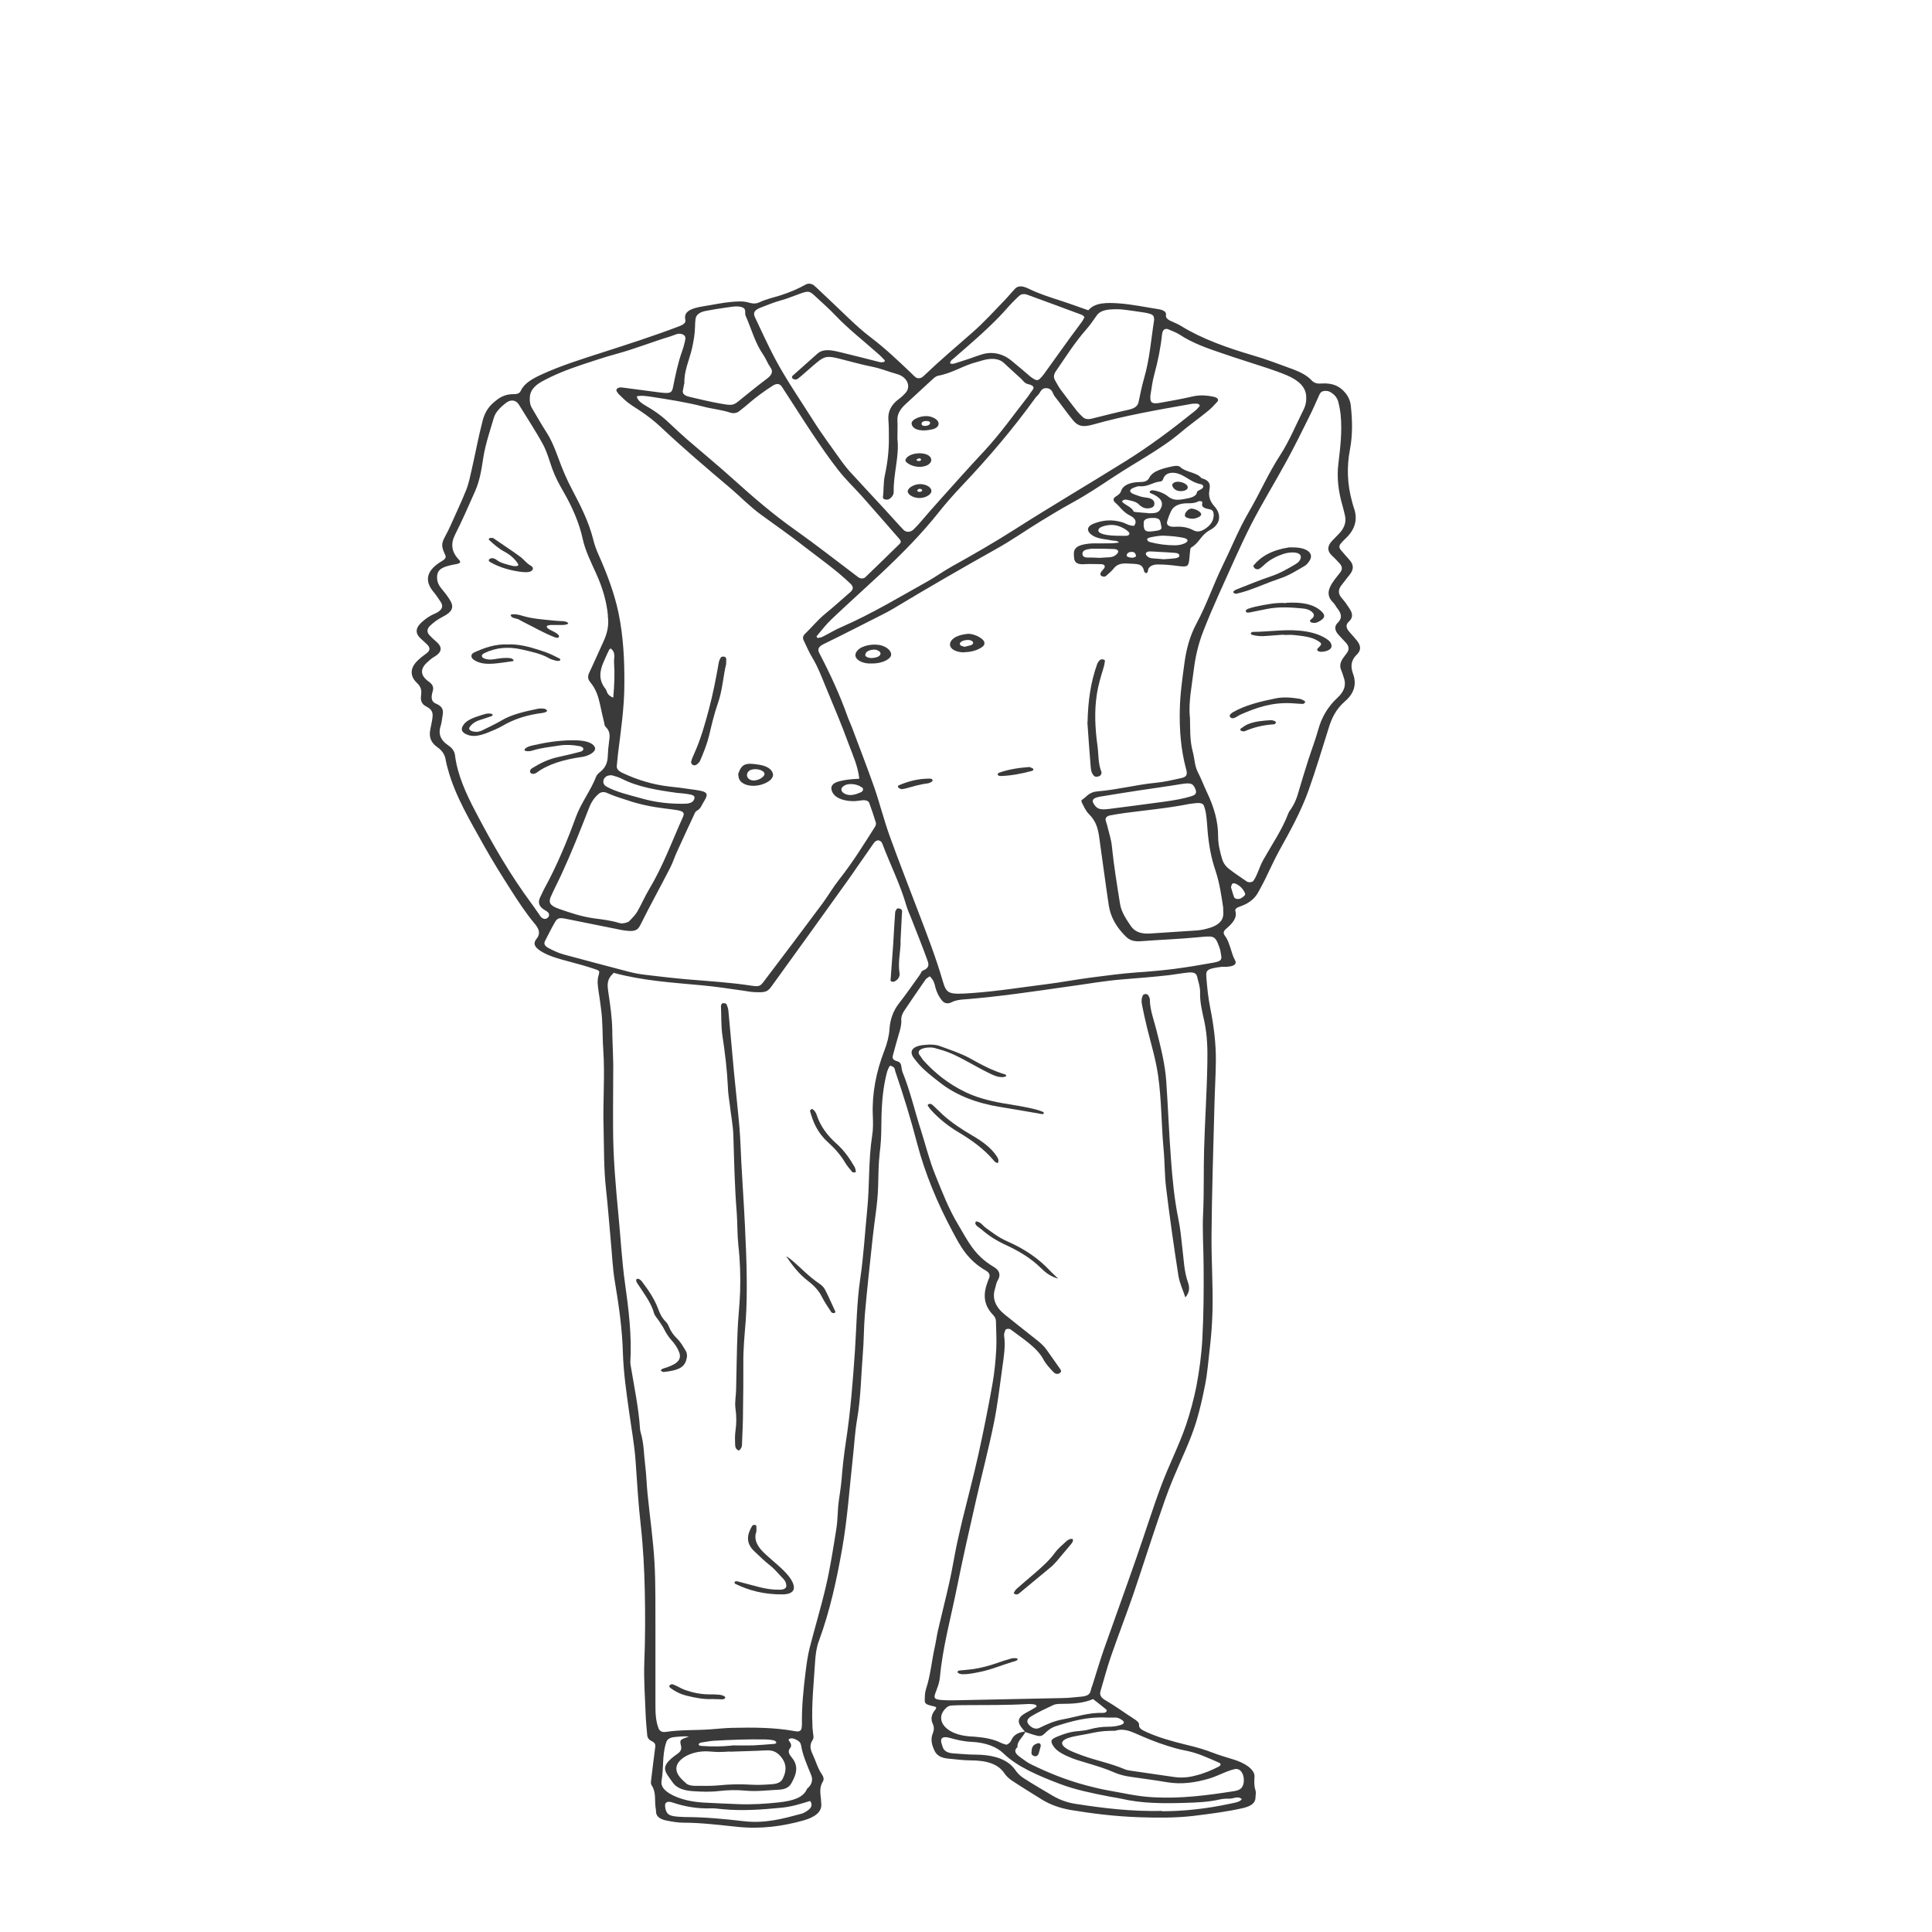 <?xml version="1.0" encoding="UTF-8"?>
<svg xmlns="http://www.w3.org/2000/svg" version="1.1" viewBox="0 0 1200 1200">
  <defs>
    <style>
      .cls-1 {
        fill: #3a3a3a;
      }
    </style>
  </defs>
  <!-- Generator: Adobe Illustrator 28.7.3, SVG Export Plug-In . SVG Version: 1.2.0 Build 164)  -->
  <g>
    <g id="Layer_1">
      <g>
        <path class="cls-1" d="M676.2,192.5c4.1-4.8,11.8-4.5,18.4-4.1,8.6.6,16.9,2.4,25.3,3.7,2.8.5,4.7,1.7,4.3,3.5-.4,2.1,1.7,3.3,4.2,4.3,1.9.8,3.8,1.7,5.4,2.7,12.7,7.8,28,13.3,44.3,18.1,8.7,2.5,16.8,5.7,25.1,8.7,4.5,1.7,8.6,3.8,11.2,6.6,1.4,1.5,3,2.5,6.3,2.2,7.5-.5,11.7,2,14.8,5.7,2.1,2.5,3.2,5.2,3.5,8,1,9.1,1.2,18.2-.5,27.2-2.1,10.9-1.7,21.7,1.3,32.5.4,1.4.7,2.7,1.2,4.1,2.4,6.9.8,13.4-5.8,19.3-.9.8-1.6,1.7-2.4,2.6-1.2,1.3-1.1,2.6,0,4,1.8,2.1,3.6,4.2,5.5,6.3,2.7,3,2.5,6,0,9.1-1.8,2.1-3.3,4.3-5.1,6.5-2.1,2.7-2.2,5.3.2,8,1.9,2.1,3.4,4.3,4.8,6.5,1.8,2.7,2.5,5.4-.3,8-2.6,2.3-1.5,4.5.4,6.7,1.6,1.7,3.1,3.5,4.6,5.3,2.3,2.9,2.7,5.9-.1,8.5-4,3.9-3.9,7.8-2.4,12,2.2,6,1.1,11.8-4.9,17-5.8,5-8.4,10.7-10.2,16.6-4.1,13-8,26.1-12.6,39-4.5,12.6-11.2,24.8-18,37-3.3,6-6,12.1-9,18.2-1.1,2.3-2.4,4.5-3.6,6.8-2,4.1-5.3,7.7-11.8,9.9-1.8.6-3.4,1.5-3,2.8,1.3,4.3-1.8,7.7-5.6,11-1.7,1.4-2.2,2.7-.9,4.4,1.4,1.8,2.1,3.7,2.8,5.7,1.2,3.1,1.7,6.2,3.4,9.3,1.5,2.7-.5,4-5.2,4.3-1,0-2,0-3,0-9.7,1.2-9.8,2.3-9.5,6.6.5,6.3,1.1,12.6,2.4,18.9,2.2,11,3.6,22,3.5,33.1-.1,9.3-.7,18.6-.9,27.9-.7,26.9-1.6,53.8-1.8,80.7-.1,15.6,1,31.2.6,46.9-.2,7.7-.8,15.4-1.7,23.1-.9,7.5-1.4,15-2.9,22.5-1.5,7.7-3.2,15.3-5.5,22.9-3.7,12.1-9.6,23.8-14.5,35.7-3.5,8.4-6.4,17-9.3,25.5-5.2,15.3-10.1,30.7-15.3,46-4.5,13-9.5,25.9-14,38.9-2.4,7-4.2,14-6.3,21-.7,2.2-.2,4,2.9,5.8,6.2,3.6,11.6,7.6,17.5,11.4,1.9,1.2,3.7,2.4,3.5,4.1-.2,2.1,2.2,3.2,4.6,4.3,7.5,3.4,16,5.8,24.7,7.9,5.9,1.4,11.6,3,16.9,5.1,3.9,1.5,8.1,2.7,12.3,4,3.6,1.1,6.7,2.5,9.3,4.4,2.5,2,4.1,4,3.9,6.5-.2,2.8-.3,5.5.6,8.3.5,1.5,0,3.2,0,4.7-.1,3.1-2.6,5.1-7.6,6.3-10,2.3-20.5,3.6-31,4.9-11.3,1.3-22.7,1.2-34,.8-14.4-.5-28.5-2.2-42.3-4.5-6.8-1.2-12.8-3.4-17.8-6.5-6.2-3.9-12.5-7.7-18.5-11.7-2-1.3-3.6-2.9-4.7-4.5-3.8-5.8-10.9-8.1-21.1-8.1-4.6,0-9.3-.7-13.9-1.1-4.5-.4-7-2.1-8.3-4.6-1.8-3.7-2.8-7.4-1.2-11.1.8-2,.9-3.8,0-5.8-1.4-2.9-1-5.8,1.3-8.6,1.4-1.8,1.2-2-2.5-2.8-2.7-.6-3.9-1.5-3.8-3,0-2.4,0-4.8.7-7.1,2.8-8.4,3.5-16.9,5.3-25.3.9-3.9,1.4-7.9,2.3-11.8,2.3-10,4.9-20,7.1-30,1.7-7.6,2.9-15.3,4.5-23,1.1-5.1,2.3-10.2,3.5-15.3,3.3-13.5,6.9-27,9.9-40.5,3.2-14.5,6.1-29,8.7-43.6,1.3-7.3,2-14.6,2.4-21.9.3-5.7-.1-11.5-.2-17.2,0-1.4-.6-2.8-1.8-4-6.4-6.6-6-13.6-3.3-20.7.3-.8.6-1.5.9-2.3.6-1.6.2-3.2-1.9-4.4-11.6-6.6-16.1-15.5-20.7-24.1-9.6-17.9-17.2-36.2-22.1-54.8-3.9-15-8.5-30-13.6-44.9-.4-1.3-.1-2.9-3.3-3.6-1.8,2.6-2.2,5.4-2.8,8-2.2,10-2.5,20.1-2.6,30.2,0,5.3-.3,10.7-1,16-.8,7.1-.8,14.2-1,21.3-.3,10.3-2.2,20.5-3.3,30.8-1.7,16-3.5,32-4.9,48-.7,8.3-.6,16.6-1.3,24.9-1.1,13.4-1.2,26.8-3.5,40.2-1.4,8.1-1.8,16.2-2.7,24.3-2.1,18.7-3.3,37.5-6.6,56.2-3.4,19.3-7.5,38.5-14.5,57.5-1.5,4-2,8.2-2.3,12.4-.8,13.2-2.3,26.5-1.7,39.7,0,2,.3,3.9.5,5.9.2,1.2.4,2.3-.4,3.5-2,2.9-1.4,5.8,0,8.7,2,4.2,3,8.5,5.8,12.6,1,1.5,1.5,3.1.5,4.6-2.1,3.5-1.5,7-1.1,10.6.1,1,.1,2,.2,3,.5,5-3.7,8.3-11,10.4-12.9,3.6-26.4,5.5-40.9,4-11.2-1.1-22.3-2.6-33.8-2.6-3.3,0-6.6-.6-9.8-1.2-4.2-.7-6.8-2.4-7.1-5.1,0-1-.1-2-.3-3-.7-4.7.5-9.5-2.5-14-.6-.9-.4-2-.3-2.9.8-6.7,1.6-13.4,2.5-20.1.2-1.6.5-3.1-2-4.3-2.7-1.2-2.9-3-3-4.8-.3-4.1-.8-8.3-.9-12.4-.4-10.7-1.2-21.4-.8-32,.6-14.6.6-29.2.3-43.9-.3-13.6-1-27.3-2.5-40.9-1.5-13.2-2.3-26.5-3.2-39.7-.7-10.5-2.7-20.9-4.1-31.3-1.7-12-3.4-24-3.8-36.1-.4-14.8-2.5-29.6-5-44.4-1.4-8.3-1.7-16.6-2.5-24.9-1-10.9-1.8-21.7-3-32.6-1.4-12.6-1.2-25.3-1.5-38-.5-16.2.9-32.4-.2-48.6-.6-8.5-.2-17-1.4-25.5-.5-3.5-.9-7.1-1.5-10.6-.5-3.4-1-6.7,0-10,.8-2.9.7-2.9-3-4.1-5.2-1.8-10.7-3.2-16.2-4.7-6.1-1.6-12.1-3.3-16.8-6.3-3.5-2.3-5-4.5-2.6-7.5,2.7-3.2,1.7-6.2-1.1-9.5-5.6-6.7-10.2-13.8-14.7-20.8-5.8-9.1-11.5-18.2-16.6-27.3-8.8-15.8-18.2-31.4-22.6-47.9-.5-1.8-1-3.5-1.3-5.3-.4-3-1.7-5.8-5.1-8.2-4.2-2.9-5.2-6.3-4.7-10,.4-2.8,1.2-5.5,1.5-8.3.3-2.6.3-5-3.7-7-4-2-3.6-5.1-3.3-7.8.3-2.6-.2-4.6-2.7-7-4.4-4.2-4.2-9.1.2-13.5,1.7-1.7,3.7-3.3,5.8-4.8,2.5-1.8,2.3-3.6.4-5.5-1.2-1.2-2.5-2.3-3.8-3.5-3.8-3.4-3.4-6.7.1-10,2.3-2.2,5-4.2,8.6-5.7,4.3-1.9,5.5-4.4,3.5-7.3-1.5-2.2-2.9-4.4-4.7-6.5-5.6-6.9-3.9-13.3,5.5-18.8,1.9-1.1,2.8-2.3,2.1-3.7-4-8.2-1.2-8.3,3.3-18.5,3.2-7.3,6.7-14.5,9.6-21.8,1.7-4.2,2.5-8.6,3.5-12.9,2.3-10,4.1-20,6.7-30,1-4.1,2.9-8.2,7-11.7,3.1-2.6,6.4-5.2,12.7-5.1,2.5,0,3.5-.9,4.1-2.1,2-4.5,7.1-7.5,13.1-10.2,11.7-5.4,24.6-9.4,37.6-13.6,16.2-5.2,32.3-10.4,47.8-16.3,2.6-1,4.1-2.2,3.7-3.9-1.3-5.3,3.7-7.3,11.4-8.5,5.8-.9,11.5-2.2,17.4-2.7,3.7-.3,7.4-.6,10.8.5,2.3.7,4.5.7,6.5-.3,4-1.9,8.7-2.9,13.1-4.3,5.6-1.8,10.8-4,15.4-6.6,1.7-1,3.7-.7,5.2.4.6.5,1.2,1,1.7,1.5,6.7,6.4,13.5,12.7,20.1,19.1,4.2,4,8.6,8,13.6,11.8,9.1,6.9,16.8,14.3,24.6,21.7,1.1,1,2,2.1,3.2,3,1,.9,3.1.8,4.2-.1.6-.5,1.2-.9,1.7-1.5,9.3-8.9,19.5-17.5,29.4-26.2,7.3-6.4,13.4-13.2,19.9-19.9,2.3-2.4,4.3-4.9,6.6-7.3,1.4-1.5,3.5-1.8,5.9-1,.9.3,1.8.6,2.5,1,6.2,3.1,13.3,5.3,20.3,7.6,5.3,1.7,10.4,3.6,16.7,5.8ZM636.9,1075.6c-1.3,3.2-5.4,6-4.9,9.5-2.8,2.5-.9,4.5,1.8,6.4,2.2,1.5,4.1,3.2,6.7,4.4,10.6,5.2,21.9,9.8,34.4,13.1,4.3,1.1,8.6,2.2,13.1,3,9.3,1.6,18.3,3.8,28.1,4.3,17.3,1,33.9-1.2,50.5-3.8,1.6-.3,3.1-.7,4.1-1.6,2.8-2.6,2.4-9-.6-11.4-.9-.7-2.2-1-3.5-.6-1.5.4-3,.8-4.4,1.4-3.6,1.4-7,3.1-10.8,4.3-8.5,2.5-17.3,4-27,2.3-7.4-1.3-14.9-2.2-22.3-3.3-3.6-.5-7-1.4-10-2.7-5.1-2.3-10.8-4-16.4-5.7-3.2-1-6.6-1.9-9.7-3.1-5-2-9.7-4.2-11.9-7.8-1.9-3.2-1.4-4.1,3.2-5.9,3.9-1.6,8-2.9,12.8-3.2,2.3-.2,4.6-.5,6.7-1.1,3.7-1,7.5-1.6,11.6-1.6,2.7,0,5.3-.3,7.7-1.1,2.1-.7,2.6-1.8,1-2.9-1.3-.9-2.6-1.8-4.9-1.7-1.7,0-3.3.1-5,0-11.6-.6-21.5,2.2-31.2,5.3-2.9.9-5,2.5-6.8,4.3-2.4,2.3-3.1,2.3-7.2,1.1-1.8-.5-3.5-1.2-5.2-1.7-.9-1.1-1.8-2.1-2.6-3.2-2.4-3.2-1.9-6.1,2.8-8.6,2.2-1.2,4.4-2.4,6.5-3.7.3-.2.4-.8.2-1-.2-.3-.9-.6-1.4-.7-1.3-.1-2.6-.3-3.9-.2-13.3.8-26.6.6-40,.7-2.3,0-4.7.1-7,.2-1.4,0-2.5.5-3.3,1.1-7.9,6.8-2,15.9,11.5,17.8,1.9.3,3.9.4,5.9.5,6.1.5,11.7,1.5,16.4,3.9,1,.5,2.3.8,3.3,1.1,2.9-1.3,2.8-3.2,4.1-4.8,1.6-1.9,4-3.1,7.6-3.4ZM395.5,246c.3,2.8,3.3,4.7,6.4,6.5,5.8,3.3,10.6,7.1,14.8,11.2,3.2,3,6.4,6,9.8,9,9.6,8.3,19.6,16.5,28.9,24.9,12.1,10.9,24.5,21.7,38.7,31.7,13.5,9.6,26.1,19.5,39.1,29.3,1.2.9,3.2.9,4.2,0,7.2-6.9,14.2-13.8,21.4-20.8,1.2-1.2.6-2.2-.4-3.3-7.5-8.6-15-17.2-22.6-25.8-5-5.6-10.7-11-15.1-16.7-5.9-7.5-11.1-15.2-16.3-22.9-6.4-9.6-12.4-19.2-18.7-28.8-1.4-2.1-3.2-2.4-5.8-.7-5,3.2-9.7,6.6-13.8,10.1-2.3,2-4.6,3.9-7.1,5.8-1.4,1.1-3.5,1.4-5.4.8-5.3-1.8-11.4-2.3-16.9-3.8-10.5-2.7-21.5-4.4-32.5-6.1-2.9-.4-5.9-.9-8.9-.2l-.3-.3.5.2ZM380.9,604.6c-4.3,3.9-3.6,7.7-3.1,11.4,1.2,8.1,2.4,16.1,2.5,24.2,0,4.5.3,9.1.4,13.6,0,2.4.2,4.7.2,7.1,0,13.2-.2,26.5-.1,39.7,0,18,1.6,36,3.3,53.9,1.4,14.2,2.1,28.4,4.1,42.6,2.3,16.3,4.3,32.7,3.3,49.1,0,.8.2,1.6.3,2.4,2.1,12.8,4.8,25.5,5.7,38.4,0,1,.2,2,.5,2.9,2,6.8,1.9,13.8,2.8,20.7.7,5.7.8,11.5,1.4,17.2,1.4,14.2,3.5,28.4,4.3,42.6.8,13.8.5,27.7.6,41.5,0,15.4,0,30.8,0,46.2,0,5.1,0,10.3,1.9,15.3.7,1.8,2.1,2.7,4.7,2.3,9.2-1.4,18.6-.9,27.9-1.6,4.3-.3,8.6-.8,13-.9,13.1-.3,26.1-.3,38.8,2,3,.6,4.2,0,4.5-2,0-.6.2-1.2.2-1.8-.2-11.1.9-22.1,2.3-33.2.6-4.9,1.3-9.9,2.5-14.7,3.3-12.9,7.2-25.7,10.2-38.7,2.7-11.7,4.5-23.6,6.4-35.4.9-5.7.7-11.5,1.5-17.2.6-4.3,1.3-8.7,1.7-13,.6-7.9,1.5-15.8,2.7-23.7,2.9-18.7,4.3-37.5,5.6-56.2,1-15,1.1-30,3.3-45,2.1-14.2,2.9-28.4,4.3-42.6,1.6-15.4.7-30.8,3.1-46.2.7-4.3.6-8.7.4-13-.5-13.5,2.1-26.8,7.2-40,1.7-4.4,2.9-8.9,3.2-13.5.4-5.5,2-10.9,6.1-16.1,4.5-5.7,8.5-11.6,12.7-17.4.7-.9.8-2.2,2-2.7,4.6-1.9,3.4-4.5,2.5-7-3.1-8.5-6.5-17-9.8-25.4-1.1-2.7-2.3-5.4-3.1-8.1-3.7-12.9-10-25.4-14.8-38.1-.4-1-.8-1.9-2.7-2.3-2.1.5-2.6,1.7-3.4,2.8-5,7.1-9.9,14.3-14.9,21.4-7.7,10.7-15.4,21.5-23.1,32.2-8.1,11.3-16.3,22.5-24.4,33.8-2.8,4-4,4.5-11.3,4.1-2.3-.1-4.5-.6-6.8-.9-8.5-1.2-16.8-2.5-25.5-3.3-18.5-1.7-37.2-2.9-55-7.8ZM577.5,606.4c-1.4,1-2.3,1.4-2.6,2-4.3,6.2-8.6,12.4-12.8,18.7-1.4,2-2.4,4.1-2.3,6.3.2,3-.6,5.9-1.5,8.8-1.3,4.3-2.4,8.6-3.6,12.9-.4,1.6-.8,3.1,2.4,4,2.1.6,2.5,1.8,2.7,3,.3,1.4.3,2.8.9,4.1,4.8,11.9,7.5,24.1,11.4,36.1,2.9,9.1,5.1,18.3,8.8,27.4,4.3,10.6,8.3,21.2,14.5,31.4,5.5,9.1,9.6,18.6,21.7,25.7,3.8,2.2,4.6,5.1,2.7,8.3-1.1,1.8-1.3,3.9-1.9,5.8-1.7,5.8.5,11,6.3,15.7,6.8,5.4,13.5,10.8,20.4,16.2,2.2,1.8,4.1,3.6,5.5,5.6,2.7,3.8,5.4,7.7,8.1,11.5.3.4.5.7.7,1.1.4.8,0,1.6-1.1,2.1-1.4.6-2.6,0-3.3-.7-2.5-2.6-4.9-5.2-6.4-8-3.9-7.4-12.8-12.9-20.6-18.8-.3-.2-1.3-.3-1.8-.2-.5,0-1.2.5-1.3.8-.4,1.2-.9,2.4-.7,3.5.9,6.5-.2,13-1.1,19.5-1.6,11.4-2.9,22.9-5.2,34.3-3.2,15.9-7.4,31.7-11,47.6-4.2,18.4-8.4,36.8-12.1,55.3-3.7,18.4-8.8,36.8-10.5,55.4-.2,2.7-1.2,5.5-2.2,8.2-2.2,5.4-1.8,5.8,7.1,6.1,1.3,0,2.7,0,4,0,22.4-.5,44.8-.9,67.2-1.4,4,0,8-.6,11.9-.9,3.5-.3,5.2-1.5,5.6-3.5.3-1.4.8-2.7,1.3-4.1,2.3-7.2,4.4-14.4,6.9-21.6,6.7-19,13.6-37.9,20.2-56.9,5.3-15.1,10-30.3,15.6-45.3,4.7-12.5,11-24.8,15.3-37.4,2.6-7.8,4.7-15.6,6.3-23.4,1.9-10,3.3-20.1,3.8-30.1.8-14.6.9-29.3.8-43.9,0-11.5-.9-22.9-.3-34.4.6-13.2.2-26.5.6-39.7.5-17.6,1.7-35.2,2-52.8.2-8.7,0-17.4-1.8-26-1.3-6-2.9-12.1-2.7-18.3.1-3.3-1.1-6.7-1.9-10-.5-2-2.3-2.7-5.7-2.3-3.9.4-7.8,1.1-11.7,1.6-9.5,1.1-19.1,1.8-28.7,2.6-11.6.9-22.8,3-34.2,4.5-21.1,3-42.2,6.2-63.8,7.9-3,.2-5.8.5-8.3,1.8-2.3,1.2-4.4.7-5.7-.7-2.3-2.7-3.6-5.5-4.4-8.5-.5-2.1-.9-4.3-3.3-6.7ZM714.5,245.6c0,.5,0,1.1,0,1.7,0,2.9,1.4,3.7,6,2.9,6.7-1.2,13.5-2.4,20-3.9,4.7-1.1,9.1-.8,13.6.2,2,.5,3.1,1.7,2.1,2.9-1.9,2.1-3.8,4.2-6.2,6.1-5.5,4.5-11.5,8.7-16.9,13.3-6.1,5.2-13.3,9.9-20.7,14.5-7,4.3-14,8.5-20.7,12.9-8.5,5.6-16.8,11.2-26.2,16.3-6.6,3.6-12.9,7.5-19.2,11.3-9.3,5.7-17.9,11.8-27.6,17.2-21.6,12.1-42.9,24.4-63.8,37-2.3,1.4-4.8,2.7-7.4,4-11.7,5.9-23.3,11.9-35.2,17.7-3.6,1.7-4.9,3.2-3.4,6,6.7,12.8,12.7,25.8,17.4,39,.8,2.3,1.9,4.6,2.8,6.9,4.6,12.3,9.4,24.7,13.8,37.1,3.5,10.1,6,20.2,9.6,30.3,5.7,15.8,11.9,31.6,17.9,47.4,5.4,14.1,10.8,28.1,15,42.4,2.5,8.5,3.2,9.1,18.4,8,15.7-1.1,30.9-3.6,46.2-5.5,9.5-1.2,18.7-3,28.2-4.2,9.1-1.2,18.3-2.4,27.6-3.1,7.7-.5,15.3-1.2,22.8-2.1,8.5-1.1,16.9-2.5,25.2-4,4.4-.8,5.2-1.8,4.7-4.4-.3-1.8-.5-3.6-1.2-5.3-2.7-7.6-3.6-6.9-13.7-6-11.6,1.1-23.3,1.5-34.9,2.4-4.2.3-6.9-.5-9.1-2.6-6.3-6-9.8-12.6-10.9-19.5-2.1-14-3.9-28-5.9-42-.7-5.1-1.7-10.2-6.4-14.8-2-2-3-4.4-4.2-6.7-.4-.7-.8-1.9-.2-2.2,3.1-1.9,4.2-4.9,10-5.3,5.9-.5,11.8-1.5,17.5-2.5,6.1-1.1,12.1-2.2,18.4-2.8,5.2-.5,10.3-1.7,15.3-2.8,3.3-.7,4-1.6,3.9-3.7,0-.8-.3-1.6-.5-2.4-3.2-12.1-4.1-24.4-3.8-36.6.2-9.7,1.6-19.4,2.9-29,1.1-8.2,3.2-16.5,7.5-24.5,6.4-11.9,10.4-24.1,16.3-36.1,5.4-11,9.8-22.2,16.1-33,6.9-11.8,12-23.8,19.6-35.5,5.8-9,9.6-18.5,14.3-27.8,1.5-2.9,2-5.7,1.8-8.7-.3-5.6-4.5-9.8-12-13-3.8-1.6-7.8-3-11.9-4.4-9.3-3.1-18.9-6-28.1-9.2-9.6-3.2-19-6.6-26.5-11.6-2-1.3-4.6-2.3-7-3.3-1.3-.6-2.6-.3-3.2.6-.5.7-.7,1.5-.8,2.3-.9,8.5-2.6,16.9-4.9,25.3-1.2,4.3-1.6,8.6-2.4,13.1ZM533.7,483.6c-.8-7.6-3.9-14.3-6.4-21-4.5-12.4-9.7-24.6-14.8-36.9-2.3-5.6-4.4-11.2-7.6-16.6-2.3-3.7-3.9-7.6-5.7-11.3-.7-1.4-.6-2.7.7-4,4.4-4.2,7.9-8.7,12.8-12.7,5.3-4.3,10.2-8.8,15.3-13.2,2.1-1.8,2.3-3.4.2-5.4-8.6-8.3-19.2-15.7-29.1-23.4-8.5-6.6-17.5-13-26.4-19.4-7-5.1-12.4-10.8-18.7-16.2-14.8-12.5-29.5-25-43.2-37.9-4.1-3.9-8.7-7.5-13.9-10.9-2.5-1.6-5-3.2-7.2-4.9-2-1.6-3.6-3.3-5.4-5-.5-.5-.8-1.1-1.2-1.6-.9-1.6.8-2.9,3.5-2.5,7.9,1,15.7,2.1,23.5,3.1,6.1.7,7.2.3,7.9-3.2,1.5-7.5,3-14.9,5.6-22.3.7-1.9,1.3-3.9,1.7-5.8.3-1.7,1.3-3.8-1.5-4.9-2.6-1-5,.6-7.3,1.3-11.6,3.5-22.4,7.9-34.3,11.1-7,1.9-13.7,4.2-20.4,6.4-9.1,3-17.7,6.4-25.3,10.6-4.6,2.6-7.1,5.6-7.4,9.4-.2,2.6,0,5.1,1.6,7.6,2.8,4.6,5.4,9.4,8.4,14,3.4,5.2,5.5,10.6,7.5,16,2.5,6.9,5.4,13.9,9,20.6,5.2,9.8,10.1,19.7,12.7,29.9.8,3.3,1.9,6.6,3.4,9.9,5.3,11.9,9.8,23.8,12.4,36,3.1,14.8,3.8,29.6,3.7,44.4,0,14.6-2.2,29.2-4,43.8-.3,2.4-.4,4.7-.7,7.1-.2,2,1.2,3.3,3.8,4.5,8.8,4.1,18.4,7.2,29.5,8.4,4,.4,7.9.9,11.8,1.5,11.9,1.5,12.5,2.1,8.5,8.6-1,1.6-1.4,3.5-3.8,4.8-.9.5-1.3,1.4-1.6,2.1-3.6,7.8-7.3,15.6-10.8,23.4-1.6,3.4-2.6,6.9-4.4,10.3-6,11.7-12.5,23.4-18.3,35.1-1.9,4-4.3,4.3-10.1,3.5-1.3-.2-2.6-.4-3.8-.7-10.8-2.2-21.5-4.3-32.3-6.5-4-.8-5.3-.6-6.8,1.9-2.3,3.9-4.2,7.9-6.3,11.9-.9,1.7-.1,3.1,2.1,4.3,3,1.6,6.1,3.1,9.8,4.1,13.4,3.6,26.8,7.2,40.3,10.7,3,.8,6.3,1.4,9.6,1.8,8.9,1.1,17.7,2.1,26.7,2.9,13.2,1.1,26.6,1.9,39.6,3.9,4.8.7,5.5.4,7.6-2.3,12.3-16.2,24.6-32.5,36.7-48.8,3.6-4.9,6.5-10,10.3-14.8,8.4-10.6,15.1-21.5,22.1-32.5.6-1,1-1.9.7-2.9-1.3-4.1-2.6-8.2-4.1-12.2-.5-1.3-2.2-1.9-4.6-1.6-1.9.2-4,.6-5.9.5-7.1-.2-12-2.9-12.9-7-.6-2.5.9-4.3,4.7-5.3,3.6-1,7.6-1.4,12.4-1.6ZM377.6,382.5c-.7-8.3-3.2-17.2-7.2-26-3.3-7.3-6.9-14.5-8.5-21.9-2.2-10-6.5-19.8-12-29.3-2.7-4.7-5.2-9.4-6.9-14.2-1.8-5-3.1-10.1-5.7-15-4.5-8.3-9.9-16.4-14.9-24.6-.2-.4-.5-.7-.8-1.1-1.7-2-4.6-2.2-7.1-.3-3.7,2.8-6.8,5.9-7.8,9.5-2.4,8.2-5.2,16.3-6.5,24.6-1.1,7.1-2.1,14.2-5.2,21.1-4,9-7.9,18-12.4,26.9-2.7,5.4-2.3,10.5,2.4,15.4,1.6,1.7.9,2.4-2.3,2.9-8.9,1.6-11.5,3.6-11.2,8.8.1,2.2,1,4.3,2.7,6.3,1.8,2.1,3.5,4.3,4.9,6.5,3.2,4.8,2.2,7.8-4.3,11.1-3.1,1.6-5.5,3.4-7.6,5.4-2.1,2-2.3,4.1-.2,6.2,1.2,1.2,2.4,2.4,3.7,3.5,4,3.3,4.3,6.5-.9,9.6-1.9,1.1-3.4,2.5-4.8,3.8-4.1,3.9-3.9,7.9,1.1,11.5,2.7,1.9,3.4,3.7,2.7,6-.4,1.2-.6,2.3-.7,3.5,0,1.6.3,3.3,2.6,4.3,4.7,1.9,4.7,4.6,4.2,7.4-.4,2.2-.5,4.4-1.2,6.5-1.5,4.5-.5,8.6,4.9,12.2,2.5,1.7,3.7,3.7,4,5.9,1.5,12.3,6.9,24.1,13.1,35.8,10.1,19.3,21,38.3,34.7,56.8,1.9,2.5,3.5,5.1,5.4,7.7,1,1.3,2.7,1.8,3.7,1.2,1.3-.7,1.7-1.7,1.5-2.7-.2-1.1-1.4-1.8-2.6-2.5-4.1-2.4-4.3-5.2-2.8-8.2.8-1.5,1.4-3.1,2.2-4.6,8.2-14.9,14.4-30,20-45.3,3.1-8.5,9.3-16.5,12.5-24.9.4-1.1,1.6-2.2,2.8-3.1,3.4-2.9,4.3-6.2,4.4-9.6.1-3,.4-5.9.8-8.9.4-3.2,1-6.3-2.1-9.2-.8-.8-.8-1.9-1-2.9-.8-3.5-1.7-7-2.4-10.6-1.1-4.9-2.4-9.8-6.2-14.3-1.6-1.9-1.6-3.7-.7-5.7,3.1-6.5,5.9-13,8.9-19.5,2.3-5,3.6-10.1,2.7-16.1ZM739.1,445.1c.2,7.4-.2,14.5,1.7,21.6,1.2,4.3,1.1,8.8,3.2,12.9,2.2,4.2,3.7,8.4,5.7,12.6,4.3,9,7,18.1,6.9,27.5,0,4.6,1.1,9.1,2.4,13.6.7,2.4,2,4.6,4.5,6.5,3.5,2.7,7.2,5.2,10.9,7.7,1.2.8,3.5.5,4.1-.4.8-1.1,1.4-2.2,1.9-3.4,1.5-3.2,2.5-6.6,4.3-9.7,5.4-9.6,11.8-18.9,15.5-28.8.4-1,1-1.9,1.7-2.8,2-3,3.3-6,4.2-9.1,2.1-7.2,4.3-14.4,6.6-21.6,2-6.2,4.4-12.4,6.1-18.6,2-7.1,5.5-13.8,12.1-19.9,4.2-3.9,5.4-8,3.7-12.5-.5-1.4-.8-2.7-1.4-4.1-1.4-2.8-.7-5.5,1.2-8.1.7-.9,1.3-1.8,2-2.7,1.9-2.3,1.5-4.6-.6-6.8-1.5-1.6-3-3.1-4.4-4.7-2.2-2.4-2.9-5.1-.6-7.4,3.5-3.4,2-6.4-.5-9.5-.8-1.1-1.3-2.3-2.4-3.3-4-4-3-8-.4-12,1.4-2.2,3.2-4.3,4.9-6.5,1.5-1.9,1.4-3.8-.4-5.7-1.5-1.6-2.8-3.1-4.5-4.6-3.5-3.2-3-6.4,0-9.5,1.1-1.2,2.3-2.4,3.5-3.6,3.8-3.7,5.4-7.6,4.4-11.9-.5-2.1-1-4.3-1.6-6.4-2.5-8.6-3.6-17.3-2.5-26,1.2-10.1,2.4-20.1,1.4-30.2-.3-2.8-.8-5.5-1.5-8.2-.6-2.2-2-4.2-4.6-5.8-.9-.6-2.1-1-3.6-.9-1.9.1-2.8.9-3.3,1.9-2.2,4.8-4.2,9.6-6.6,14.3-4.5,9.1-9,18.2-13.9,27.2-7.2,13.2-15.2,26.2-22,39.4-7.3,14.4-13.5,28.9-20.1,43.4-3.4,7.6-6.7,15.3-9.7,23-3.2,8.1-5,16.3-6,24.6-1.2,9.7-3.2,19.3-2.4,28.7ZM557.4,272.6c1.3,10.8-2.6,21.8-2.3,32.9,0,1.4-.6,2.7-2,3.9-.8.7-1.8,1.2-3.3.8-1.1-.2-1.5-.8-1.4-1.4.6-4.5.2-9.1,1.2-13.6,1.7-7.8,2.6-15.7,2.5-23.7,0-3.6,0-7.1-.3-10.7-.4-4.9,1.5-9.4,6.8-13.2,1.5-1.1,2.7-2.3,3.8-3.5,3.6-3.9,1.3-10-5.4-11.8-5.1-1.4-9.7-3.4-15.2-4.5-7-1.4-13.6-3.3-20.4-5-7.4-1.9-9.3-1.6-14.1,2.4-3.3,2.7-6.4,5.6-9.6,8.3-.8.6-1.5,1.3-2.4,1.9-.8.5-1.8.4-2.6,0-.4-.2-.7-.7-.8-1,0-.4.1-.8.5-1.1,5.2-4.6,10.4-9.2,15.5-13.8,2.2-1.9,5.3-2.3,8.8-1.8,2.2.3,4.4.9,6.6,1.4,7.7,1.9,15.4,3.8,23.1,5.8.3,0,.7.2,1,.1.6,0,1.4,0,1.8-.3.3-.2.5-.8.3-1-1.5-1.5-3-3.1-4.7-4.5-8.5-7.6-17.8-14.8-25.4-22.8-4.3-4.5-9.1-8.8-13.8-13.1-2.7-2.5-3.8-2.6-8.1-1.1-4.3,1.5-8.4,3.3-12.9,4.5-4.3,1.2-8,2.8-12,4.3-4,1.5-5,3.3-3.7,6,4.1,8.6,7.9,17.1,12.4,25.6,6.9,13,15.6,25.6,23.7,38.4,5.3,8.5,11.6,16.8,17.5,25.2,2.1,2.9,4.4,5.8,7,8.5,6.5,7.1,13.1,14.2,19.7,21.3,4,4.3,7.8,8.7,11.9,13,1.7,1.8,4.3,1.7,6.2,0,1.6-1.5,3-3.1,4.4-4.7,4-4.6,7.9-9.2,12-13.7,9.1-10.1,18.1-20.3,27.5-30.3,10.3-11.1,18.5-22.8,27.5-34.3.8-1.1,1.4-2.2,2.3-3.3,1.6-1.9,1.4-3.2-2.4-4.1-2.2-.5-3-2-4.2-3.2-3.6-3.3-7.3-6.6-10.9-10-2.6-2.4-6.3-2.9-10.5-2.2-2.2.4-4.2,1.1-6.4,1.7-8.6,2.2-14.8,6.8-24,8.5-1.3.3-2.4,1.3-3.3,2.1-5.6,5.1-11.1,10.3-16.8,15.5-3.4,3.1-5.3,6.3-5.1,10,.2,3.8,0,7.5,0,11.6ZM508.1,396.2c.9-.2,2-.2,2.6-.6,4.1-2,7.8-4.4,12.1-6.2,19.2-8.4,35.7-18.5,53-28.1,5.3-3,10-6.4,15.3-9.4,13.7-7.6,27-15.3,39.7-23.4,22.1-14.1,45.1-27.6,67.4-41.5,16-9.9,30.1-20.6,43.8-31.6,1.2-.9,2.1-2,3-3,.6-.7-.5-1.7-1.8-1.7-1.3,0-2.7,0-3.9.3-20.5,3.6-41,7.2-60.4,12.7-6.1,1.7-9.1,1.2-12.2-2.4-4.1-4.9-7.6-10.1-11.6-15.1-1.5-1.9-1.3-5.1-5.5-5.1-3.2,0-3.4,3.1-5.3,4.7-.6.5-1,1-1.4,1.6-13.5,18.7-28.9,36.9-45.8,54.7-4.9,5.2-9.5,10.4-13.8,15.8-10.5,13.3-22.9,25.9-36.1,38.3-10.2,9.5-20.7,18.9-30.8,28.5-3.5,3.3-6.2,7-9.2,10.5-.2.2.4.7.7,1.2ZM759.8,564.1c-1.2-7.9-2.3-15.8-4.9-23.5-2.7-8-4.1-16-4.8-24.1-.3-3.6-.5-7.1-1-10.7-.2-1.8-.7-3.5-1.3-5.3-.5-1.4-2.2-1.9-4.5-1.7-1.6.2-3.3.3-4.9.6-13,2.6-26.6,3.8-40,5.6-2.9.4-5.8.9-8.7,1.4-2.1.4-3.2,1.5-3,2.8.2,1.2.7,2.3,1,3.5,1,4.3,2.5,8.6,2.9,12.9,1.2,12,3.2,24,5.1,36,.8,4.8,3.7,9.2,6.7,13.6,2.3,3.3,5.9,5.1,12.3,4.6,9.6-.7,19.3-1.2,28.9-1.9,2.6-.2,5.2-.8,7.5-1.5,5.1-1.5,8.1-4.1,8.6-7.5.3-1.6,0-3.2,0-4.7ZM386.7,573.5c2-.2,3.6-.7,4.4-1.6,1.8-1.9,3.7-3.8,4.8-5.8,2.6-4.5,4.5-9.1,7.2-13.6,8.8-14.7,14.3-30,21.1-45.1,1.2-2.7.2-3.6-4.2-4.3-2.3-.4-4.6-.6-6.8-.9-8.2-1-16.1-2.6-23.4-5.1-4.4-1.4-8.8-2.8-12.8-4.6-1.9-.9-3.8-.6-5.2.6-3.5,3-5.1,6.4-6.4,9.9-5.2,13.3-10.4,26.5-16.5,39.7-2.2,4.8-4.7,9.5-6.8,14.3-1.6,3.6-.4,5.6,5.1,7.5,6.9,2.4,13.8,4.8,21.8,5.9,5.2.7,10.5,1.3,15.3,2.8.9.3,1.9.3,2.6.4ZM716.8,198.2c0-2.3-.7-3.1-5.6-4-4.1-.7-8.4-1.2-12.6-1.8-3-.4-5.9-.4-8.9-.2-4,.3-6.8,1.4-8.4,3.6-2.1,2.9-4,5.9-6.5,8.7-7.4,8.4-12.9,17.3-19,26.1-1.3,1.9-1.6,3.8-.4,5.8,1.1,1.9,2.1,3.8,3.4,5.6,3.3,4.5,6.8,9,10.3,13.5,1,1.2,2.2,2.4,3.5,3.6,1.2,1.1,2.9,1.5,5.2,1,7.7-1.9,15.4-3.9,23.2-5.6,4-.9,5.7-2.4,6.2-4.8,1-4.9,2-9.8,3.4-14.7,3.5-11.9,4.3-23.9,6.3-36.6ZM425,238.1c-.3,1.4-.5,2.8-.8,4.2-.6,2.1.9,3.5,4.1,4.2,6.2,1.4,12.4,3,18.8,4.1,8.3,1.5,8.3,1.3,13.2-2.7,5.3-4.3,10.6-8.6,16.2-12.8,3-2.3,3.9-4.4,1.9-7.1-1.7-2.4-2.5-4.9-4.1-7.3-5.5-7.9-7.5-16.4-11.2-24.6-.8-1.8,1-4.3-2.6-5.4-3.1-.9-6.6,0-9.9.4-3.9.5-7.7,1.2-11.6,1.9-4.4.7-6.7,2.5-7,5.2-.2,1.6-.3,3.2-.3,4.7-.1,4.6-.9,9-1.9,13.6-1.7,7.2-5.1,14.3-4.7,21.7ZM673.6,196.9c-.6-.5-1-1.1-1.8-1.4-11.3-4.2-22.6-8.4-33.9-12.5-1.7-.6-3.4-.4-4.4.4-1.7,1.4-3.2,3-4.7,4.5-2.8,2.9-5.3,5.9-8.1,8.8-8.8,9.1-18.9,17.7-28.8,26.3-.4.3-.9.6-1.1,1-.3.5-.9,1.2-.6,1.6.5.6,1.7.4,2.6.2,3.2-1,6.4-2.1,9.6-3.1,2.3-.8,4.5-1.7,6.9-2.4,5.3-1.8,10.3-1.2,14.8,1,1.8.9,3.3,2,4.6,3.1,3.9,3.2,7.7,6.4,11.5,9.7.8.6,1.7,1.2,2.7,1.7.9.5,2.1.3,2.6-.2,1.1-1,2-2,2.8-3.1,5.5-7.6,10.9-15.2,16.4-22.8,2.5-3.4,5.1-6.8,7.6-10.3.5-.7.8-1.5,1.2-2.3ZM693.2,1075c-5,0-9.5.2-14,1.2-4.3,1-9,1.6-13.3,2.6-7.5,1.8-8.2,4.8-2.1,8.1,2.5,1.3,5.4,2.3,8.2,3.4,8.5,3.1,18.1,5,26.3,8.5,1.3.6,3,.9,4.6,1.1,8.7,1.3,17.5,2.5,26.2,3.8,4.8.7,9.2.3,13.6-.9,5.3-1.3,9.9-3.3,14.2-5.5,1.5-.8,1.7-1.9.2-2.5-6.7-2.9-13.2-6.1-21.3-7.6-3.8-.7-7.4-1.8-10.9-2.9-7.1-2.2-13.6-5-20-7.8-3.7-1.6-7.3-2.8-11.7-1.7ZM453.5,1088.1c0,0,0-.1,0-.2-2.3.1-4.7.3-7,.3-2.3,0-4.6-.3-7-.4-10.1-.4-19.5,4.8-19.4,10.8,0,3.5,3,6.4,6.2,9.2,1.2,1,3.3,1.4,5.3,1.4,5,0,10.1.2,15-.3,6.7-.7,13.3-.8,19.9-.4,4.4.3,8.6,0,13-.3,3.9-.3,5.8-1.5,6.8-3.7,2.4-4.9,2.4-9.6-2.1-14.3-2.1-2.1-4.4-3.3-8.7-3-7.3.4-14.6.5-22,.8ZM721.8,1125c13.4,0,28.1-1.6,42.3-4.7,2.7-.6,5.9-.9,7.2-2.8-2.3-2.3-5.2-.2-7.9-.3-1.9-.1-4.1.1-5.9.5-7,1.6-14.3,1.9-21.6,2.1-13.4.4-26.7.4-39.5-2.6-2.2-.5-4.5-.8-6.7-1.2-10.8-2.1-21.7-4.3-31.2-7.9-13.4-5.1-26.5-10.6-35.2-19-4.3-4.2-11.2-6.8-19.8-7.2-4.8-.2-9-1.2-13.3-2.4-4.2-1.2-6.1-.3-5.6,2.6.2,1,.6,1.9.9,2.9.7,2.4,2.8,3.9,7.2,4.1,4,.2,8,.7,12,.7,12.3,0,21.2,2.7,26,9.7,1.2,1.8,3,3.6,5.2,5,5.9,3.8,12.1,7.4,18.2,11,4.1,2.4,8.9,4.2,14.5,5,16.9,2.6,33.8,4.7,53.2,4.3ZM428.1,1078.6c-3.1-.3-6,0-9,.3-3.5.4-4.8,1.5-5.4,3.6-2.5,7.8-1.4,15.8-2.8,23.6-.7,4.1,2.9,7.2,8.3,9.6,5.2,2.3,11.2,3.5,17.6,3.9,7.3.4,14.7.7,22,1,8.4.3,16.7-.2,24.9-1.1,8.5-.9,15.3-2.9,17.5-8.3.2-.4.6-.7,1-1,2.4-2.5,2.7-5.2,1.5-8-2.4-5.9-5.1-11.9-6.1-18-.2-1.4-1-2.7-3-3.6-1.1-.5-2.2-1.1-3.6-.8-1.7.4-1.2,1.2-.6,1.9,1,1.3,1.4,2.8.4,4-1.9,2.3-.4,4.2,1.2,6.2,4.4,5.4,2.4,10.8-.7,16.1-1.2,2-3.5,3.4-7.3,3.6-7,.3-13.9,1.3-21,.6-5.3-.5-10.7-.4-16,.2-5.6.7-11.3.5-17,.1-5.7-.4-10-2.1-12.2-5.4-4.9-7.1-8.7-9.6,3-17.8,2.2-1.5,2.6-3,2.2-4.9-.9-3.8-.8-3.8,4.9-5.8ZM503.2,1118.6c-5.9,1.8-11.5,3.6-17.8,4.2-12.2,1.2-24.4,2.1-36.8.9-2.3-.2-4.7-.6-6.9-.5-8.6.3-16.4-1.1-23.9-3.6-3.1-1.1-4.9-.2-4.7,2.1,0,.8.2,1.6.4,2.4.9,3,2.5,3.9,7.9,4.3,1.3,0,2.7.2,4,.2,12.4,0,24.7,1.2,36.8,2.6,13.2,1.5,24.2-1.6,35.4-4.6,1.5-.4,2.7-1.1,3.8-1.9,2.6-1.7,3.5-3.7,1.8-6.1ZM742.9,491.8c0-.3-.1-.9-.3-1.4-1.5-3.7-2.6-4.4-8.9-3.4-9,1.5-18.1,2.7-27.2,4.1-7.7,1.2-15.5,2.4-23.2,3.7-4.4.8-5.4,2.1-4,4.4,2,3.3,3.9,4,9.9,3.2,11.4-1.5,22.8-2.9,34.2-4.5,5.8-.8,11.7-1.8,17-3.5,1.6-.5,2.5-1.3,2.5-2.7ZM679,1055.3c-6,2.6-12.8,3-19.9,3-1.6,0-3.6.1-4.8.7-4.7,2.2-9.4,4.4-13.6,6.9-3.6,2.1-3.3,4.5,0,6.8,1.6,1.1,3.4,1.3,5.2.4,4.4-2.2,8.9-4.2,14.4-5.2,8.2-1.5,15.8-4.3,24.9-4,1.8,0,2.8-1.3,1.8-2.2-2.5-2.1-5.2-4.1-8.1-6.4ZM421.2,499.2c2.1,0,3.1.1,4,0,3.9,0,5.9-1.3,6.2-3.7.1-1.2-1.1-1.9-4.8-2.4-1.9-.3-3.9-.4-5.9-.6-12.4-1.7-24.6-3.7-34.5-8.8-1.7-.9-3.9-1.5-5.9-2.1-.7-.2-2.1,0-2.8.2-3.3,1.3-3.7,5.1-.9,6.7,6.2,3.5,14.1,5.2,21.5,7.3,7.6,2.2,15.6,3.3,23,3.4ZM380.9,433.3c.7-7.7,1-14.8.5-21.8-.2-2.8,1.2-5.9-1.7-8.4-1-.9-1.4.4-4.9,8.3-2.5,5.8-3,11.1,1.3,16.5,1.2,1.5.4,3.6,4.7,5.4ZM454.8,1084.1c4.3,0,8.6.1,12.9,0,4.3-.2,8.5-.6,12.8-.9,1,0,2-.5,1.6-1.1-.2-.5-1-1.1-1.8-1.2-1.5-.3-3.2-.5-4.9-.5-10.6-.2-21.2.2-31.7.8-2.3.1-4.5.6-6.8.9-1.3.2-2.8.4-2.9,1.3-.1,1.1,1.6,1,2.8,1.1,6,.4,11.9.3,17.9-.3ZM536.1,490.6c-.2-.6,0-1-.4-1.3-2-1.4-4.4-2.4-7.7-2.3-3,0-5.7,1.9-5.4,3.6.3,2.1,3.7,3.7,7.1,3.1,1.9-.3,3.6-1,5.2-1.7.7-.3.9-1,1.2-1.4ZM764.6,551.1c.6,1.9,1.1,4,1.9,6.1.5,1.3,2.9,1.6,4.5.6,1.4-.9,2.8-1.8,2.3-3-1-2.3-2.6-4.4-5.8-5.9-.7-.3-1.9-.5-2.3.3-.3.5-.4,1.1-.6,1.9Z"/>
        <path class="cls-1" d="M458.9,901c-2.2-1-2.2-2.5-2.3-3.8-.1-2.8-.2-5.5.2-8.3.7-4.7.7-9.4,0-14.2-.5-3.7.3-7.5.4-11.2.3-12.1.4-24.1.9-36.2.3-8.3,1.3-16.6,1.6-24.9.3-9.7,0-19.4-1.1-29-.7-6.7-.5-13.4-1-20.2-1.3-16-1.6-32-2.1-48-.2-6.3-1.5-12.6-2.2-18.9-.5-3.7-1.1-7.5-1.2-11.2-.5-10.7-1.8-21.3-3.4-31.9-.9-6.1-.6-12.2-.9-18.4,0-.4.3-.8.4-1.1.2-.5.7-.7,1.5-.6.6.1,1.4.3,1.5.5.5,1.3,1.1,2.7,1.2,4,1.2,12.8,2.3,25.7,3.5,38.5,1.1,11.4,2.4,22.9,3.4,34.3.6,7.5.8,15,1.2,22.5.7,12.8,1.6,25.7,2.2,38.5.5,10.7,1,21.3,1.1,32,.1,8.9,0,17.8-.6,26.7-.7,8.9-1.6,17.7-1.5,26.6,0,9.9,0,19.8-.2,29.6,0,6.5-.3,13-.6,19.6,0,1.7.1,3.5-1.9,5Z"/>
        <path class="cls-1" d="M469.6,951.8c-1.5,5.2,1.4,9.5,5.9,13.6,4.8,4.5,10.5,8.7,14.4,13.6,1.7,2.2,3,4.4,3.2,6.8.2,2.9-2.4,4.5-7.2,4.5-11.2.1-20.8-2.4-29.3-6.6-.4-.2-.4-.7-.3-1.1.2-.4.9-.6,1.7-.4,4.6,1.2,9.1,2.4,13.7,3.6,4,1,8.2,1.7,12.7,1.6,2.7,0,4.2-1.1,4-2.7-.1-1.4-.6-2.7-1.8-4-2.7-2.7-4.9-5.6-8.1-8.2-3.6-2.8-6.7-5.9-9.9-8.9-5.6-5.2-4.6-10.5-1.4-15.9.2-.3,1-.6,1.5-.6.3,0,1.1.4,1.1.7.1,1.4,0,2.8,0,3.9Z"/>
        <path class="cls-1" d="M411.9,852.1c-.5-.2-1.2-.4-1.3-.7-.1-.3,0-.8.5-1,1-.5,2.2-.8,3.4-1.2,7-2.5,9.1-5.3,7.1-9.9-1-2.3-2.4-4.5-4.3-6.6-2.1-2.3-3.6-4.7-4.8-7.1-.8-1.7-2.1-3.3-3.1-5-1.1-1.7-2.7-3.3-3.2-5-1.6-6.1-5.9-11.7-9.6-17.4-.7-1.1-1.7-2.2-1.4-3.4,0-.2.3-.4.6-.5.3,0,.8,0,.9,0,.6.4,1.4.9,1.8,1.4,4.3,5.6,8.1,11.3,10.3,17.3,1,2.7,2.2,5.4,4.6,7.8,1,1,1.7,2.2,2.1,3.3,1.1,2.7,2.8,5.2,5.3,7.6,2.2,2.2,3.5,4.7,5,7.1,1.3,2.1,1,4.3.3,6.4-1.5,4.4-5.3,6.1-14.2,7Z"/>
        <path class="cls-1" d="M559.4,585.4c-.2,6.3-1.7,12.6-.7,18.9.3,1.6-.3,3.2-1.8,4.5-.5.4-1.4,1-2.1,1-2,0-1.7-1-1.6-1.7.5-7.3,1.1-14.6,1.6-21.9.4-6.5.7-13,1.2-19.5,0-.7.6-1.5,1-2.2,0-.1.6-.3.8-.3.6,0,1.3.2,1.7.4,1.1.8.8,1.9.7,2.8-.3,5.9-.6,11.8-.9,17.8Z"/>
        <path class="cls-1" d="M504.3,688.7c2,1.2,2.6,2.7,3.1,4.2,2.1,6.3,6.1,12,12.1,17.4,5,4.4,8.3,9.4,11.3,14.5.5.9.6,1.9.8,2.9,0,.2-.3.5-.5.5-.6,0-1.5,0-1.7-.2-1.6-1.9-3.3-3.9-4.5-5.9-2.6-4.5-6.3-8.7-10.7-12.7-6.5-5.9-9.3-12.6-11.1-19.5,0-.3.6-.6,1.2-1.2Z"/>
        <path class="cls-1" d="M488.4,780.3c.9.6,1.8,1.1,2.5,1.7,6.3,5.1,11.1,10.7,18.3,15.5,1.5,1,2.6,2.3,3.3,3.6,2.3,4.5,4.3,9.1,6.4,13.7.1.2-.5.8-.9.8-.5,0-1.4-.2-1.6-.5-2-3.1-4.2-6.2-5.8-9.4-1.8-3.7-4.6-6.9-8.5-9.9-6.1-4.6-10-10-13.7-15.4Z"/>
        <path class="cls-1" d="M442.6,1055.3c-5.2.3-10.5-.7-15.8-2-4.1-1-7.3-2.6-10-4.6-.9-.6-1.5-1.4-.7-2.1,1.1-1,2.4-.2,3.3.2,2.1.9,3.9,2.1,6.2,2.9,4.6,1.6,9.5,2.7,15,2.7,2,0,4,0,5.9.2,2.5.2,4.5,1.3,3.9,2.1-.9,1.2-2.7.7-4.2.7-1,0-2,0-3.5-.1Z"/>
        <path class="cls-1" d="M736.3,806c-1.5-4.6-3.7-9.2-4.4-13.8-2.8-18.1-5.4-36.2-7.6-54.4-1-8.1-.8-16.2-1.6-24.3-1.4-15.2-1.2-30.4-3.4-45.6-1.4-9.9-4.4-19.6-6.8-29.4-1.1-4.5-2.1-9-3-13.5-.5-2.4-.8-4.7.5-7,.2-.3,1-.6,1.5-.6.5,0,1.4.3,1.5.5.5.9,1.2,1.9,1.2,2.8,0,6.4,2.4,12.5,4,18.8,2.7,10.7,5.5,21.5,6.2,32.4,1.1,16,1.7,32,2.9,48,.9,12.4,2.1,24.9,4.6,37.2,1.3,6.1,1.8,12.2,2.5,18.3.9,7.1,1,14.2,3.5,21.2,1.1,3.1,1,6.2-1.7,9.3Z"/>
        <path class="cls-1" d="M576.7,648.8c3,0,4.9.2,6.7.8,6.6,2.4,13.3,4.6,19,7.7,6.8,3.8,13.7,7.6,22.1,10.1.3.1.6.8.4,1-.3.3-1.1.5-1.7.6-3.3.2-5.8-1-8.1-2.1-4.4-2.1-8.5-4.4-12.7-6.7-5.9-3.2-11.7-6.5-19.2-8.5-1.8-.5-3.5-1.2-5.6-1.1-4.3,0-8.9,1.6-6.2,5,.9,1.1,1.4,2.2,2.4,3.3,6.7,7.3,14.8,14.1,25.8,19.4,6.8,3.3,14.7,5.4,23.1,6.9,7,1.2,14.3,2.2,21,4,1.5.4,3,.9,4.3,1.5.3.1.3.6.3,1,0,0-.5.3-.8.3-.7,0-1.3-.2-1.9-.3-8-1.4-16-2.8-24.1-4.1-15.1-2.4-27.3-7.3-36.8-14.5-5.7-4.4-11.5-8.8-15.4-13.8-.7-.9-1.5-1.8-2.1-2.7-2.8-4.5.4-7.3,8.5-7.7.7,0,1.3,0,1,0Z"/>
        <path class="cls-1" d="M619.8,722.4c-1.8-.3-2.3-1.3-3-2.1-5.5-6.4-12.8-11.9-21.4-17-6.9-4.1-12.4-8.7-17.1-13.8-.8-.9-1.4-1.8-2-2.7-.2-.3,0-.9.5-1,1-.4,1.9,0,2.4.5,2.2,2,4.2,4,6.3,6,5.3,4.8,11.7,9.1,18.6,13.1,6.2,3.6,11.5,7.6,14.8,12.5,1,1.5,1.8,2.9.8,4.6Z"/>
        <path class="cls-1" d="M630.6,990.2c-.3-.2-1.1-.6-1-.7.5-.9,1-1.9,1.9-2.7,3.5-3.1,7.2-6.2,10.8-9.3,4.9-4.2,9.7-8.5,13.1-13.3,1.7-2.3,4.3-4.5,6.6-6.6.9-.8,1.8-1.7,3.7-1.8,1.1,0,1,1.6-.3,3.1-3,3.5-5.9,7.1-8.9,10.6-1.1,1.2-2.2,2.5-3.5,3.6-6.6,5.5-13.2,10.9-19.8,16.4-.6.5-1.2,1-2.5.8Z"/>
        <path class="cls-1" d="M657.3,794.2c-5.5-1.5-8.5-4.4-11.4-7.2-5.5-5.3-12.5-9.7-20.7-13.5-6.2-2.8-11.3-6.1-15.6-9.9-1.7-1.5-4.9-2.7-3.4-5,3.3.5,4,2.5,5.8,3.8,4.2,3.1,8.2,6.2,13.6,8.6,11.2,4.9,19.8,11,26.5,18.2,1.6,1.7,3.5,3.3,5.2,5Z"/>
        <path class="cls-1" d="M597.5,1039.9c-.7-.2-1.4-.2-1.9-.5-.4-.2-.9-.6-.9-.9,0-.3.6-.8,1-.9,2.9-.3,6-.5,8.8-.9,5.2-.8,10-2.1,14.6-3.7,2.8-1,5.8-2,8.8-2.8,2-.6,4.4-.3,4.2.4-.3.9-1.6,1.2-2.8,1.5-7.1,2.1-13.6,5-21.3,6.5-3.5.7-6.9,1.4-10.6,1.3Z"/>
        <path class="cls-1" d="M711.8,356c-.4-.3-1-.6-1.1-.9-1.1-5.3-3.7-4.7-10.7-5.1-3.7-.2-6.3.7-8,2.8-1.4,1.8-3.3,3.4-5.1,5-.6.5-1.8.5-2.6,0-.5-.2-.8-.7-.8-1-.2-1.7,2-2.9,2.6-4.4.4-1.1-.5-2-2.4-2-3.3,0-6.7-.2-10,0-4.4.4-6.1-1-6.5-3.3-.1-.8-.1-1.6-.2-2.4-.3-4.2,2.1-6.2,9-7,2.6-.3,5.3-.2,8-.2,3.7,0,7.3.1,11-.5-1-1.5-3.4-1-5-1.4-1.5-.4-3.2-.5-4.8-.8-3.3-.5-6.1-1.5-8-3.3-2.4-2.3-1.8-4.7,2-6.2,5.6-2.3,11.6-2.8,17.9-.9,2.3.7,4,2.2,7.3,2.2,1.8-2.4,1-4.6-2.4-6.3-4.5-2.2-6.2-5.5-9.4-8.2-1.4-1.3-1.3-2.7.6-3.8,1.4-.9,2.6-1.8,3-3,1.2-3.9,5.4-5.8,11.9-5.9,3.1,0,4.8-.8,5.7-2.6,2.1-4.3,8.4-5.9,14.7-7.2,1.6-.4,3.8-.4,4.6.5,3.1,3.2,10.6,3.3,13.1,6.9,6.4,1.7,5.3,5.1,4.9,8.1-.5,3.4.6,6.5,3.2,9.4,4.3,4.7,4.2,11-2.7,14.7-5.8,3.1-6.4,7.7-11.6,10.8-.8.5-.7,1.5-.8,2.3-.3,2-.3,3.9-.6,5.9-.5,3.7-1.3,4.1-7.3,3.3-3.9-.5-7.8-.9-11.9-.9-3.1,0-4.9.8-6,2.5-.7,1,.2,2.4-1.9,3.1ZM713,318.8c5.6.1,6.9-.5,8.2-3.5q2.4-5.3-6.3-8.9c-.3-.1-.7-.3-.7-.4,0-.3-.2-.8.1-1,.3-.3,1.2-.5,1.7-.5,4.1.6,7.4,2.1,9.7,4,2.8,2.2,5.8,2.2,9.6,1.5,3.9-.7,7.7-1.3,8.2-4.4.1-.8,2.3-1.4,3.2-2.2,1.1-.9.7-2.3-.7-2.6-5.6-1.1-8.4-4.2-12.8-6.1-4.5-1.9-8.8-1.3-10.4,2-.5,1-.5,2.2-2.3,2.4-4.6.4-7.4,3.4-12.7,2.9-1.1-.1-2.5.5-3.6.9-3.1,1.2-3,2.9.2,4.1,2.2.8,4.2,1.7,7.1,2,4.4.4,6,2.2,5.4,4.7-.2.8-.9,1.5-2.2,1.8-1.7.5-3.3.3-4.7-.3-1-.5-1.9-1.1-2.5-1.8-1.8-1.9-5-2.5-8.2-3.1-.5,0-1.3.1-1.7.4-.4.2-.8.8-.6,1,2,2.1,6.2,3.4,7.1,6,0,.2,1.2.3,1.8.4,2.6.2,5.3.5,7.3.6ZM753.9,320.2c-.3-1.6.2-3.5-3.1-4-3.6-.6-4.7-1.8-4-3.9.3-.9-1.6-1.4-2.7-.8-1.9,1-3.8,1.1-6.3,1.1-5.3-.1-8.8,1.7-10.3,4.6-1.1,2.3-2,4.6-2.6,6.9-.5,1.9,1.2,3.2,4.3,3.1,4.6-.3,8.4.2,11.9,2.1,2.4,1.3,4.6.9,6.9-.5,3.9-2.4,5.7-5.3,5.8-8.4ZM722.4,332.7c-1.9,0-4.8.4-7.6,1-1.3.3-2.6.7-2.2,1.7.2.5.9,1.1,1.7,1.3,4.9,1.3,10.1,2,15.5,2,2.4,0,4.6-.5,6.4-1.4.7-.4,1.4-1,1.4-1.5,0-.8-.9-1.4-2.3-1.7-3.8-.8-7.7-1.2-12.9-1.4ZM682.9,346.5c.7,0,3.6-.2,6.5-.4,2.1-.2,3.4-1,4.4-2.1,1.5-1.5.7-2.9-2-3-4.3-.2-8.5-.2-12.8-.2-1,0-2,.1-2.9.3-2.9.4-4.1,1.6-3.7,3.5.3,1.5,2.1,1.8,4.3,1.7,1.3,0,2.6,0,6.2.2ZM697.5,332.8c-.5,0,.8,0,2.1,0,1.7-.1,2.4-1.3,1.5-2.3-1.3-1.4-3.2-2.5-5.4-3.4-3.7-1.5-7.5-1.3-11.1,0-1.4.5-2.4,1.3-2.4,2.4,0,1.1,1.3,1.7,2.8,2.2,3.4,1,7,1.1,12.5,1.1ZM723.3,347.3c1.7-.1,4-.2,6.3-.5,1.7-.2,3.1-.7,2.9-1.9-.1-.9-1.2-1.4-2.6-1.5-3.3-.3-6.5-.4-9.8-.6-2-.1-3.9-.3-5.9-.3-2.2,0-3.2,1.3-2,2.6.8.9,1.9,1.6,3.7,1.7,2.3.2,4.6.3,7.4.6ZM710.3,326.3c0,.4.2,1.2.4,2,.4,1.4,1.7,2,4.1,1.8,1.3-.1,2.6-.3,3.9-.5,1.8-.3,2.9-.9,2.7-2.1-.2-1.2-.4-2.3-.7-3.5-.5-1.7-1.6-2.3-4.7-2.3-3.4,0-5.3.8-5.6,2.5-.1.6,0,1.2,0,2.1ZM703.6,346.4c1.5-.2,2.3-.8,1.9-1.7-.4-.9-.7-2.1-3-1.9-1.9.2-2.6,1.1-2.7,2.2-.1.8,2,1.5,3.7,1.4Z"/>
        <path class="cls-1" d="M675.5,448.5c.3-12.7,1.8-24.5,6-36.1.3-.8.8-1.5,1.4-2.2.5-.5,1.4-.9,2.4-.6.5.1,1.1.6,1,.9-.2,1.6-.5,3.1-1,4.7-1.6,5.2-3.2,10.5-4,15.8-1.7,10.8-1.1,21.7.4,32.5.7,5.3.3,10.7,2.4,15.9.3.7-.1,1.6-.7,2.3-.3.4-1.5.7-2.4.8-.4,0-1.3-.3-1.5-.6-1.9-2-1.9-4.2-2.1-6.3-.8-9.2-1.4-18.5-2-26.9Z"/>
        <path class="cls-1" d="M599,405.2c-6.8,0-10.8-3.5-8.1-7.3,1.9-2.6,5.8-3.7,10.1-4.2,3.2-.3,8.3,2,9.9,4.2,1.1,1.6.6,3.1-1.4,4.3-2.8,1.8-6.3,2.8-10.5,2.9ZM599.3,401.7c1.2-.3,2.5-.6,3.6-.9,1.2-.4,1.8-1.1,1.4-2-.4-.9-1.7-1.3-3-1.3-1.6,0-3.3.3-4.4,1.2-.9.7-1,1.5-.2,2.2.5.4,1.6.6,2.6.9Z"/>
        <path class="cls-1" d="M541.8,412.1c-.7,0-1.3,0-2,0-5.5-.2-11.2-3.7-7.1-8.2,2.8-3.1,10.4-4.5,15.4-2.8,3.8,1.3,6.2,4.2,5.2,6.4-1.2,2.6-6.2,4.6-11.4,4.6ZM537.4,406.8c0,1.1,2,2,4.3,1.9,3.2-.2,5.3-1.3,5.2-2.9,0-1.1-2-2.3-3.8-2.3-3.2,0-5.7,1.4-5.6,3.3Z"/>
        <path class="cls-1" d="M559.6,490.1c-.6-.3-1.2-.5-1.5-.8-.6-.5-.5-1.3.3-1.6,5.7-2.4,11.8-4.1,19-4.1.9,0,2,.4,1.8,1.1,0,.4-.3.8-.7,1-.7.4-1.6.8-2.5.9-4.9.6-9.3,2-13.7,3.2-.8.2-1.9.3-2.7.4Z"/>
        <path class="cls-1" d="M639.4,476.4c.7.3,1.7.6,2.2,1,.7.6,0,1.3-.9,1.5-6.1,1.6-12.4,2.9-19.1,3.1-.9,0-2-.3-1.9-1,0-.3.3-.8.7-1,5.8-2.1,12.2-3.1,19-3.6Z"/>
        <path class="cls-1" d="M451.1,412.1c-2,8.1-2.3,16.6-5.3,25-2.3,6.6-3.8,13.2-5.4,19.9-1.3,5.3-3.4,10.5-5.6,15.6-.4.9-1.4,1.8-2.4,2.5-.6.4-2,.3-2.5-.3-.4-.5-.8-1.1-.6-1.7.4-1.6,1-3.1,1.7-4.6,4.2-9.2,6.8-18.5,9.3-27.9,2.6-9.8,4.5-19.6,6.2-29.4.2-1,.7-1.9,1.2-2.8.2-.3.9-.6,1.4-.6,1.2,0,1.8.5,1.9,1.1.2,1,0,2,0,3.3Z"/>
        <path class="cls-1" d="M458.5,480.7c.4-.9.8-2.3,1.6-3.5,1.6-2.5,3.9-3.2,8.6-2.6,1,.1,1.9.3,2.9.4,4.6.8,7.5,2.5,8.4,5.3.8,2.6-1.7,5.2-6.3,6.8-6.8,2.3-13.8.4-14.9-4.1-.1-.6-.2-1.2-.3-2.2ZM468.3,484.8c2.8-.3,4.7-1.3,6-2.8,1.1-1.3.5-2.7-1.7-3.6-2.4-1-5.7-.8-7.2.3-2.3,1.8-1.8,4.8,1,5.8.5.2,1.3.2,1.9.3Z"/>
        <path class="cls-1" d="M355.5,459.8c1.4,0,4.2,0,6.7.4,3.7.6,6.6,1.9,7.4,4.3.5,1.8-2.1,4-5.7,5.1-.9.3-1.8.5-2.8.6-11,1.6-20.7,4.4-27.9,9.8-.4.3-1,.5-1.6.6-1.1.2-1.9-.2-2.2-.8-.5-1,0-2,1.2-2.7,4.8-3,10.1-5.7,17-7.1,4.4-.9,8.7-2,12.9-3.1,1.3-.3,2-1.2,1.8-1.9-.2-.8-1.2-1.4-2.6-1.6-3.9-.7-7.8-1-11.9-.4-5.8.9-11.8,1.5-17.2,3.2-.9.3-1.9.4-2.9.4-.6,0-1.4-.2-1.7-.4-.3-.2-.2-.8.1-1.1,1-1.1,2.9-1.7,4.7-2.1,7.5-1.7,15.2-3.1,24.6-3.2Z"/>
        <path class="cls-1" d="M296,454.7c.5-.2,2.2-.4,3.4-1,4.1-2,8.3-4,12.1-6.2,6.3-3.8,14.5-5.6,22.7-7.3,1.2-.2,2.7-.2,3.9,0,.8.1,1.4.8,1.8,1.2.1.2-.6.7-1,.9-.5.2-1.1.4-1.8.5-9.8,1.2-18,3.9-25.1,8.1-2.6,1.5-5.7,2.8-8.7,4-1.9.8-4,1.5-6.1,1.9-3,.6-5.9.3-8.3-1.1-2.5-1.4-2.4-3.1-1.4-4.9,1.8-3.3,6.3-5,11.1-6.5,1.8-.5,3.5-1.3,5.6-1.1.6,0,1.4.2,1.7.5.2.2,0,.9-.3,1-2.6.9-5.2,1.8-7.8,2.6-3,1-5,2.6-6.2,4.5-.9,1.3,1.1,2.9,4.6,2.7Z"/>
        <path class="cls-1" d="M316.3,400.2c8.4,0,15.4,2.5,22.4,4.8,3.2,1.1,5.9,2.6,8.8,4,.4.2.7.8.5,1-.5.6-1.7.6-2.6.4-1.5-.4-3.1-.8-4.3-1.5-4.9-2.9-11.3-4.2-17.5-5.6-8.2-1.8-15.8-1-22.6,2.3-1,.5-1.9,1.1-1.7,2,.3,1.1,1.7,1.6,3.3,1.9,2,.4,4,0,5.9-.3,2.9-.4,5.9-.9,8.9-.3.5.1,1,.5,1.4.8.4.4.2.9-.5,1-4.9.6-9.6,1.6-14.7,1.6-4,0-7.2-.9-9.6-2.7-1.7-1.3-1.6-3.4.4-4.3,6.4-2.9,13.2-5.5,21.9-5Z"/>
        <path class="cls-1" d="M324.5,355.3c-7.1-.8-14.2-2.8-20.1-6.2-1-.6-1.2-1.4,0-2.1.8-.4,1.8-.4,2.7,0,.5.2,1.1.5,1.4.8,2.5,2,6.4,2.8,10,3.7.8.2,2,.2,2.8,0,1-.3.6-1,.3-1.5-1.8-2.8-4.5-5.3-8.2-7.3-4-2.1-6.8-4.8-9.7-7.4-.3-.2,0-.8.3-1,.3-.2,1.1-.2,1.7-.2.3,0,.7.1.9.3,5.6,3.9,11.4,7.6,16.8,11.6,2.2,1.7,3.5,3.8,6.2,5.3,1.2.7,1.8,1.7,1.1,2.7-.9,1.3-3.2,1.6-6,1.3Z"/>
        <path class="cls-1" d="M346.3,396.2c-.6-.1-1.3-.2-1.8-.4-6.7-2.6-12.4-6-18.5-9-1.3-.6-2.4-1.3-3.7-2-1.7-.8-4.7-.8-5.1-2.6-.2-.9,3.1-1,7,.2,6.4,2,13.4,2.4,20.3,3.1,1.6.2,3.3.2,5,.3,1.3.1,2.6.4,3.3,1.1.6.6-1.1,1.3-3.6,1.3-2.3,0-4.7,0-7,0-.9,0-2.2.3-2.5.6-.3.4.1,1.1.7,1.6,2.1,1.5,5.4,2.4,6.7,4.3.2.3,0,.7,0,1.1,0,.1-.5.2-.7.3Z"/>
        <path class="cls-1" d="M803.1,340c8.9,0,13.3,3.8,10.2,8.4-.8,1.3-1.9,2.6-3.6,3.5-4.6,2.6-9,5.5-14.4,7.3-7,2.3-13.3,5.2-20.3,7.6-2.3.8-4.7,1.4-7.1,2-.4,0-1.3-.2-1.6-.5-.3-.3-.3-.8,0-1.1.5-.5,1.2-.9,2-1.2,7-2.7,13.8-5.6,21-8,5.7-1.9,10.1-4.5,14.6-7.1.7-.4,1.4-.9,2-1.3,2.3-1.9,2.7-4.3,1.1-5.5-1.6-1.2-5.6-1.3-9.3-.2-4.8,1.5-8.7,3.6-11.8,6.3-1.1,1-2.1,2-3.4,2.9-.6.5-1.8.7-2.7.2-.7-.4-1-1-1.3-1.5-.1-.2,0-.4.1-.6,4.6-5.6,11.5-9.6,22-11.2,1-.1,2,0,2.5,0Z"/>
        <path class="cls-1" d="M797.4,394.2c-3.6.3-7.3.5-10.9.8-3.1.3-6,.1-8.8-.7-.5-.1-.9-.6-.8-.9,0-.3.7-.9,1-.9,11.2-.1,22.4-2.2,33.8-.2,5,.9,9.1,2.4,12.5,4.7,1.6,1,2.6,2.3,2.8,3.7.4,1.9-1.2,3.4-4.7,4-1.3.2-2.8.3-3.7-.4-1-.7-.3-1.3.4-2.1,2.2-2.1,2-2.6-.2-4-4.1-2.7-9.8-3.2-15.4-3.8-1.9-.2-4,0-6,0,0,0,0-.1,0-.2Z"/>
        <path class="cls-1" d="M798.9,374.4c9.6-.5,16.5.7,21.4,4.9,3.3,2.8,2.9,4.8-1.8,7.1-1.1.5-2.4.7-3.7.3-1.5-.5-1.4-1.3-.5-2,1.9-1.4,2.4-2.8.9-4.3-1.4-1.5-3.6-2.3-6.4-2.5-7.3-.7-14.5-1.1-21.7.3-3.5.7-6.9,1.4-10.4,2.1-1,.2-2.2.4-2.7-.2-.6-.8,0-1.5,1.3-2,1.4-.5,2.9-.9,4.5-1.3,6.6-1.4,13.3-2.7,19-2.2Z"/>
        <path class="cls-1" d="M802.5,436.8c-12.5-.7-22.4,2.8-31.9,7-1.3.6-2.3,1.4-3.6,2-.9.5-2,.4-2.6-.1-.5-.4-.8-1.1-.5-1.6.4-.7,1.3-1.4,2.2-1.9,7.4-4.2,16.7-6.5,26.1-8.4,4.7-1,9.9-.6,14.8.2,1.2.2,2.3.8,3.2,1.3.4.2.5.8.3,1.1-.1.3-.8.8-1.2.8-2.3,0-4.6-.3-6.9-.4Z"/>
        <path class="cls-1" d="M772.1,454.3c-.5-.2-1.3-.3-1.5-.6-.3-.3-.3-.9,0-1.1,1.5-1,2.9-2.2,4.8-2.9,4.2-1.7,9.2-2.1,14.1-2.4.6,0,1.2.2,1.8.4.9.3,1.4.8,1.1,1.4-.1.3-.7.7-1.2.8-6.7.4-12.7,1.9-18.1,4.3-.2,0-.6,0-.9,0Z"/>
        <path class="cls-1" d="M566.2,263.2c-.3-2.9,6.6-5.6,11.4-4.5,3.6.9,5.9,3,5.3,5.1-.5,2-3,2.9-6.1,3.3-6,.9-10.2-.7-10.6-4ZM575.2,264.5c1.3-.1,2.6-.9,2.5-1.9-.1-1-1.6-1.2-2.9-1.1-1.9.2-2.7,1.1-2.3,2.2.2.6,1,1,2.7.8Z"/>
        <path class="cls-1" d="M571.7,290c-3.6,0-6.7-1.1-8.8-3-.5-.4-.6-1.1-.4-1.7,1.5-3.4,9-4.9,13.5-2.8,2.2,1,3.1,3.1,1.9,4.8-1.1,1.6-3.1,2.4-6.2,2.7ZM570.8,286.4c1.2-.2,1.4-.6,1.2-1.2-.2-.5-.8-.6-1.5-.4-.9.3-1.5.7-1.1,1.2.2.2,1.1.3,1.5.4Z"/>
        <path class="cls-1" d="M563.9,304.8c.3-2.2,4.8-4.4,8.3-4.1,3.8.3,6.6,2.4,6.3,4.5-.3,2.4-4.4,4.4-8.2,4.1-3.7-.3-6.8-2.4-6.5-4.5ZM572.8,304.7c0-.6-.6-1.1-1.6-1.1-.5,0-1.1.4-1.3.7-.5.6,0,1.1,1,1.2,1,.1,1.7-.3,2-.9Z"/>
        <path class="cls-1" d="M640.7,1088.5c.1-1.3,0-2.9,1.2-4.3.7-.8,3.1-1.8,3.7-1.4,1,.6.9,1.4.7,2.2-.4,1.3-.7,2.7-1.1,4-.5,1.5-1.7,2.2-2.9,1.7-1.3-.4-1.6-1.1-1.7-2.1Z"/>
        <path class="cls-1" d="M728,300.9c.4-.3.8-.9,1.5-1.3,1.7-.7,4.3-.4,6.3.7,2,1.1,2.5,2.6,1.3,3.7-1.3,1.1-4.3,1.4-6.2.6-2-.9-2.7-2.2-2.9-3.8Z"/>
        <path class="cls-1" d="M740.6,322.2c-2,0-4.4-.8-4.6-1.7-.5-1.9,2.2-4.8,4.3-4.6,2.7.3,5.7,2.1,5.8,3.5.1,1.2-2.7,2.7-5.5,2.8Z"/>
      </g>
    </g>
  </g>
</svg>
